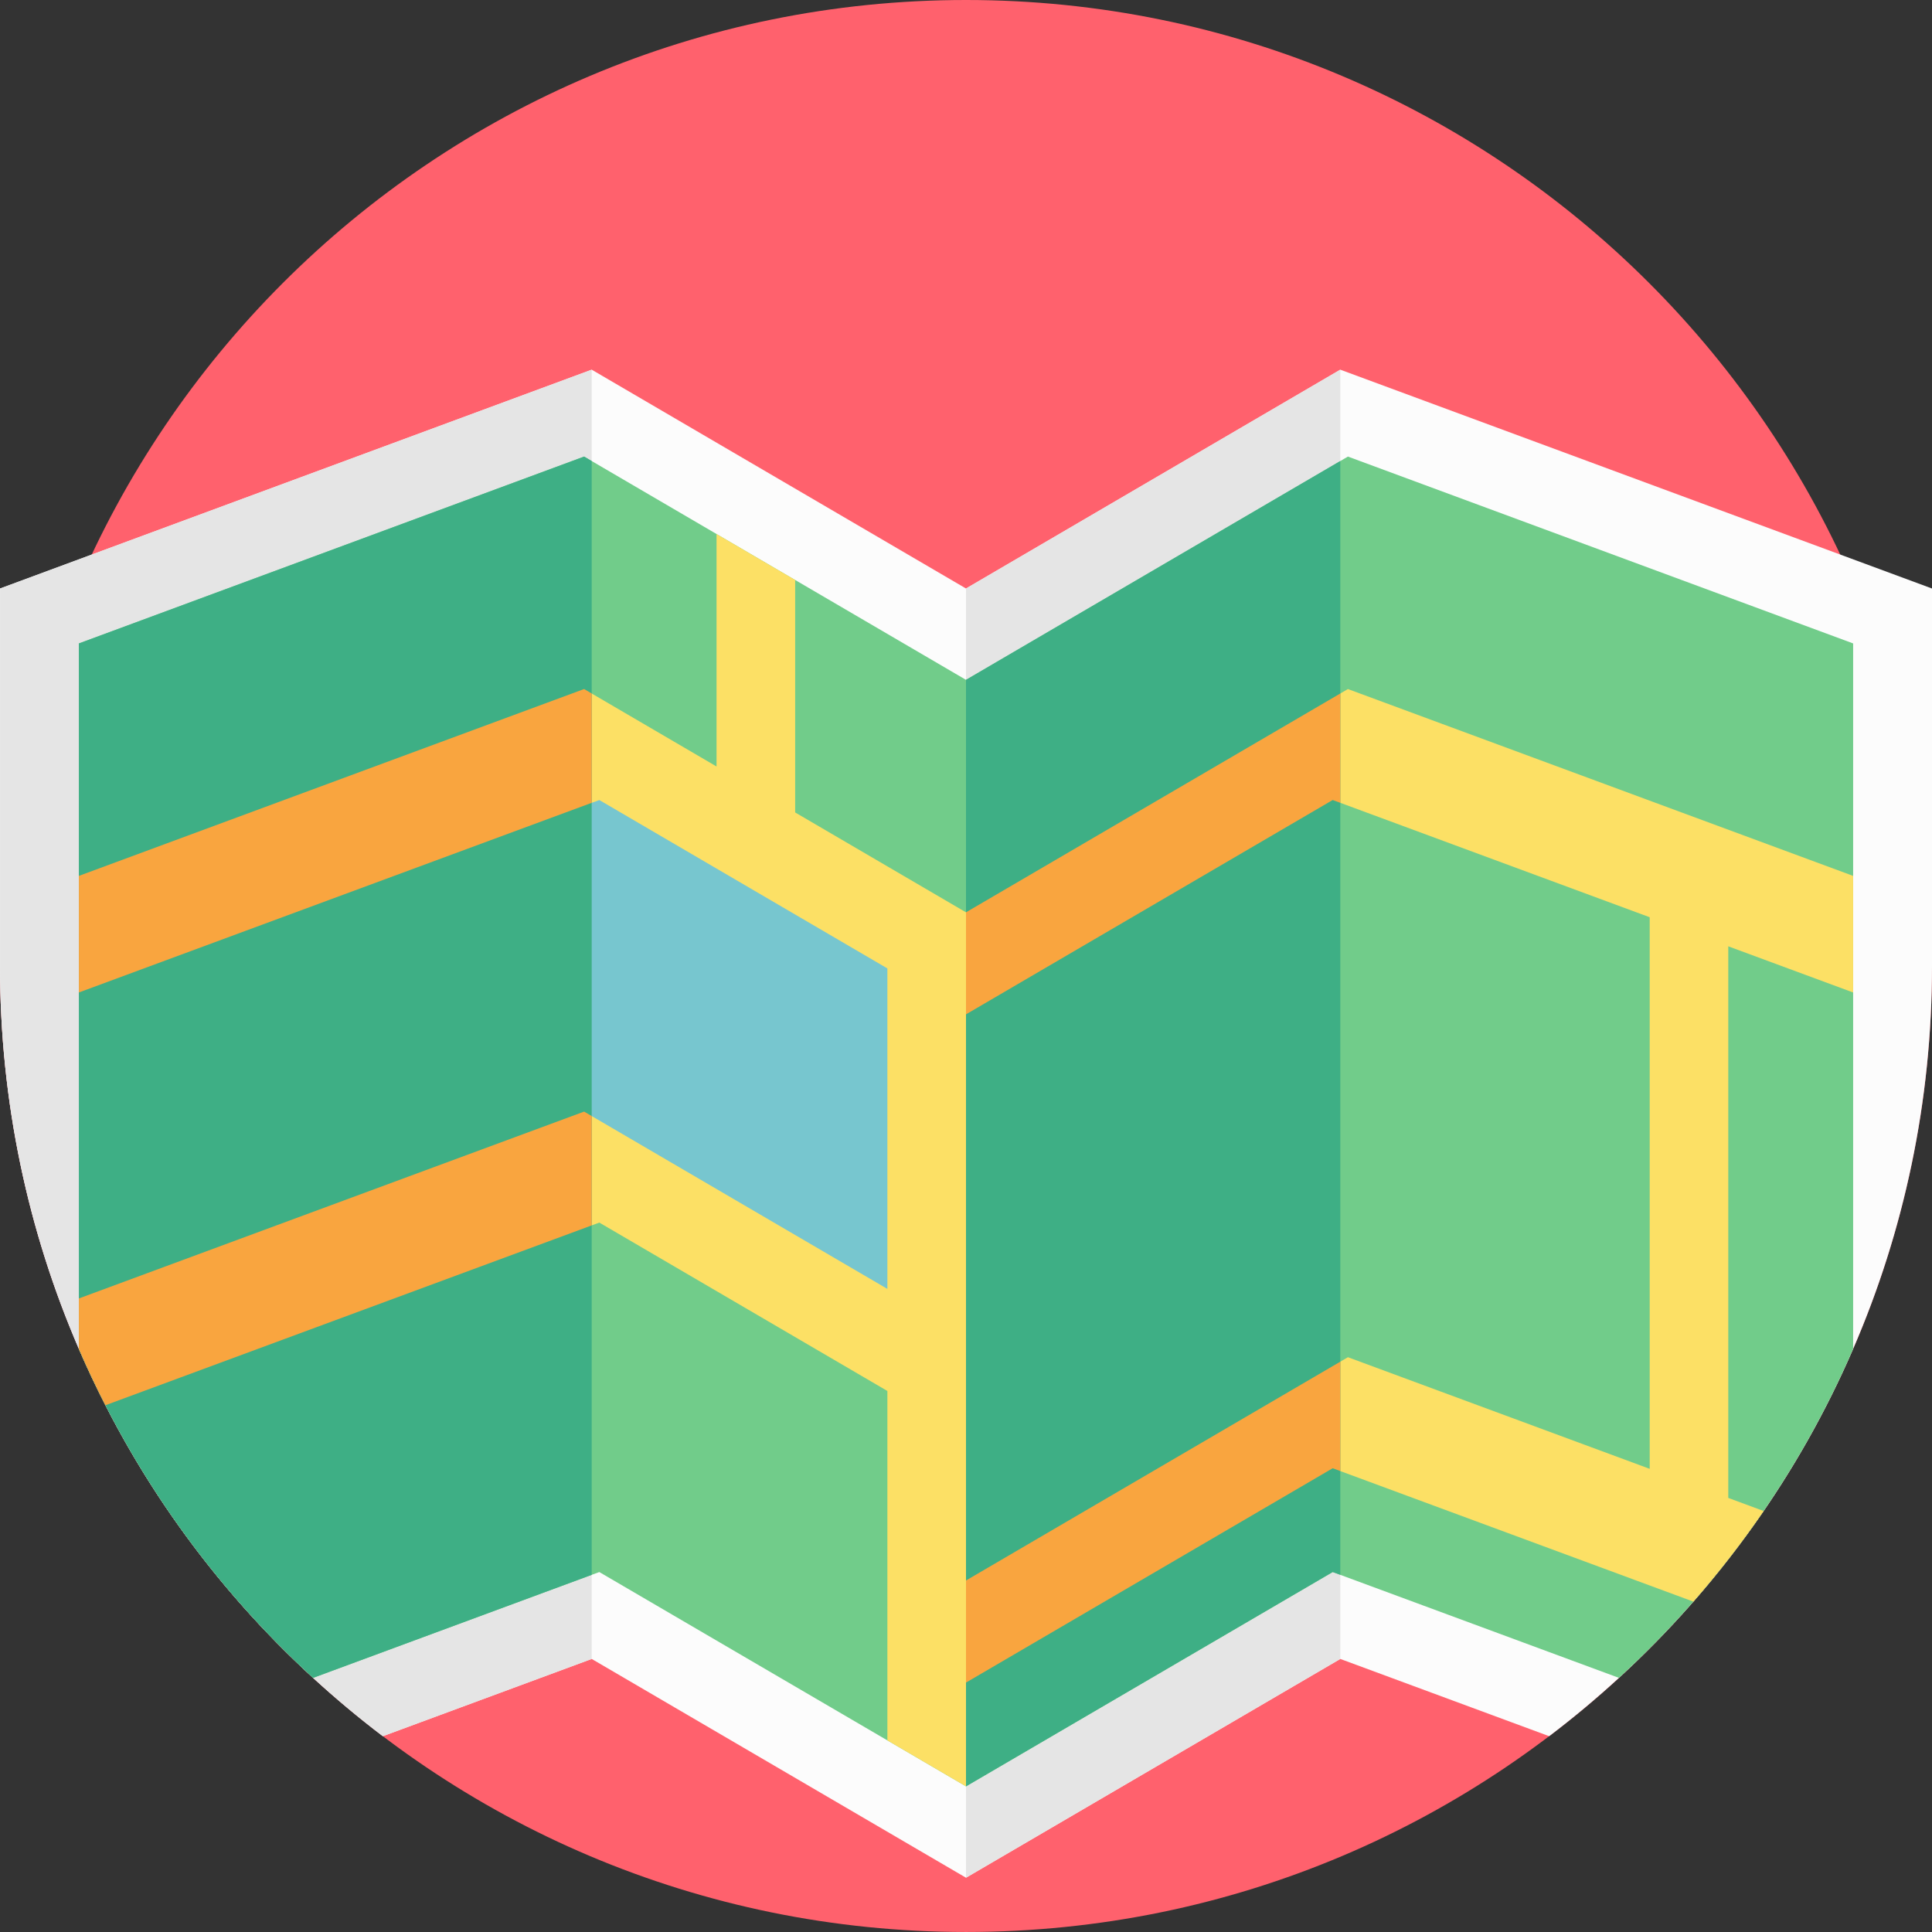 <svg height="512pt" viewBox="0 0 512 512" width="512pt" xmlns="http://www.w3.org/2000/svg"><rect x="0" y="0" width="512" height="512" fill="#333333" stroke="none"/><path d="m511.996 256c0 141.383-114.613 255.996-255.996 255.996-141.387 0-256-114.613-256-255.996 0-141.387 114.613-256 256-256 141.383 0 255.996 114.613 255.996 256zm0 0" fill="#ff616d"/><path d="m512 155.961v100.035c0 36.051-7.449 70.363-20.898 101.473-14.41 33.332-35.691 62.996-62.066 87.184-5.914 5.434-12.09 10.594-18.492 15.453l-55.352-20.469-99.191 57.98-99.191-57.98-55.348 20.469c-6.402-4.859-12.578-10.02-18.492-15.453-26.375-24.188-47.66-53.852-62.066-87.184-13.449-31.109-20.898-65.422-20.898-101.473v-100.035l24.312-8.996 132.492-48.996 99.191 57.992 99.191-57.992 132.492 48.996zm0 0" fill="#fcfcfc"/><path d="m355.191 97.961v341.672l-99.191 57.98v-341.66zm0 0" fill="#e5e5e5"/><path d="m156.809 97.969v341.668l-55.348 20.469c-6.402-4.859-12.578-10.02-18.492-15.453-22.371-20.512-41.074-44.961-55.023-72.254-2.508-4.891-4.852-9.863-7.043-14.93-13.449-31.109-20.898-65.422-20.898-101.473v-100.035l24.312-8.996zm0 0" fill="#e5e5e5"/><path d="m491.102 170.516v186.953c-14.41 33.332-35.691 62.996-62.066 87.184l-73.844-27.305-2.016-.738-97.176 56.797-20.832-12.184-76.34-44.613-2.02.738-73.84 27.305c-26.375-24.188-47.66-53.852-62.066-87.184v-186.953l133.891-49.52 2.016 1.184 33.082 19.34 20.836 12.184 45.273 26.465 99.191-57.988 2.02-1.184zm0 0" fill="#71cc8a"/><path d="m248.688 252.246v114.938l-89.859-54.332-136.664 47.488c-.426-.949-.844-1.91-1.262-2.871v-110.707l135.836-50.941zm0 0" fill="#77c6cf"/><path d="m437.188 389.258-79.977-29.582-2.02 1.184-99.191 57.988v-150.035l97.176-56.801 2.016.742 81.996 30.324zm53.914-126.238v-30.898l-133.891-49.516-2.02 1.18-99.191 57.992-45.273-26.469v-61.605l-20.836-12.184v61.605l-33.082-19.34-2.016-1.18-133.891 49.516v30.898l135.906-50.258 2.02-.742 76.34 44.625v84.93l-78.359-45.809-2.016-1.18-133.891 49.516v13.367c2.191 5.066 4.535 10.039 7.043 14.93l128.863-47.656 2.02-.742 76.34 44.625v92.598l20.832 12.184v-27.5l97.176-56.801 2.016.742 93.57 34.598c6.668-7.617 12.895-15.633 18.621-24.012l-9.371-3.469v-146.18zm0 0" fill="#fce065"/><path d="m355.191 122.172v295.172l-2.016-.742-97.176 56.801v-293.238zm0 0" fill="#3eaf85"/><path d="m156.809 122.18v295.168l-73.84 27.305c-22.371-20.512-41.074-44.961-55.023-72.254-2.508-4.891-4.852-9.863-7.043-14.93v-186.953l133.891-49.52zm0 0" fill="#3eaf85"/><g fill="#f9a53f"><path d="m355.191 183.781v28.973l-2.016-.742-97.176 56.801v-27.043zm0 0"/><path d="m355.191 360.859v28.984l-2.016-.742-97.176 56.801v-27.055zm0 0"/><path d="m156.809 183.781v28.973l-135.906 50.262v-30.898l133.891-49.52zm0 0"/><path d="m156.809 295.766v28.977l-128.863 47.656c-2.508-4.891-4.852-9.863-7.043-14.93v-13.367l133.891-49.516zm0 0"/></g></svg>
